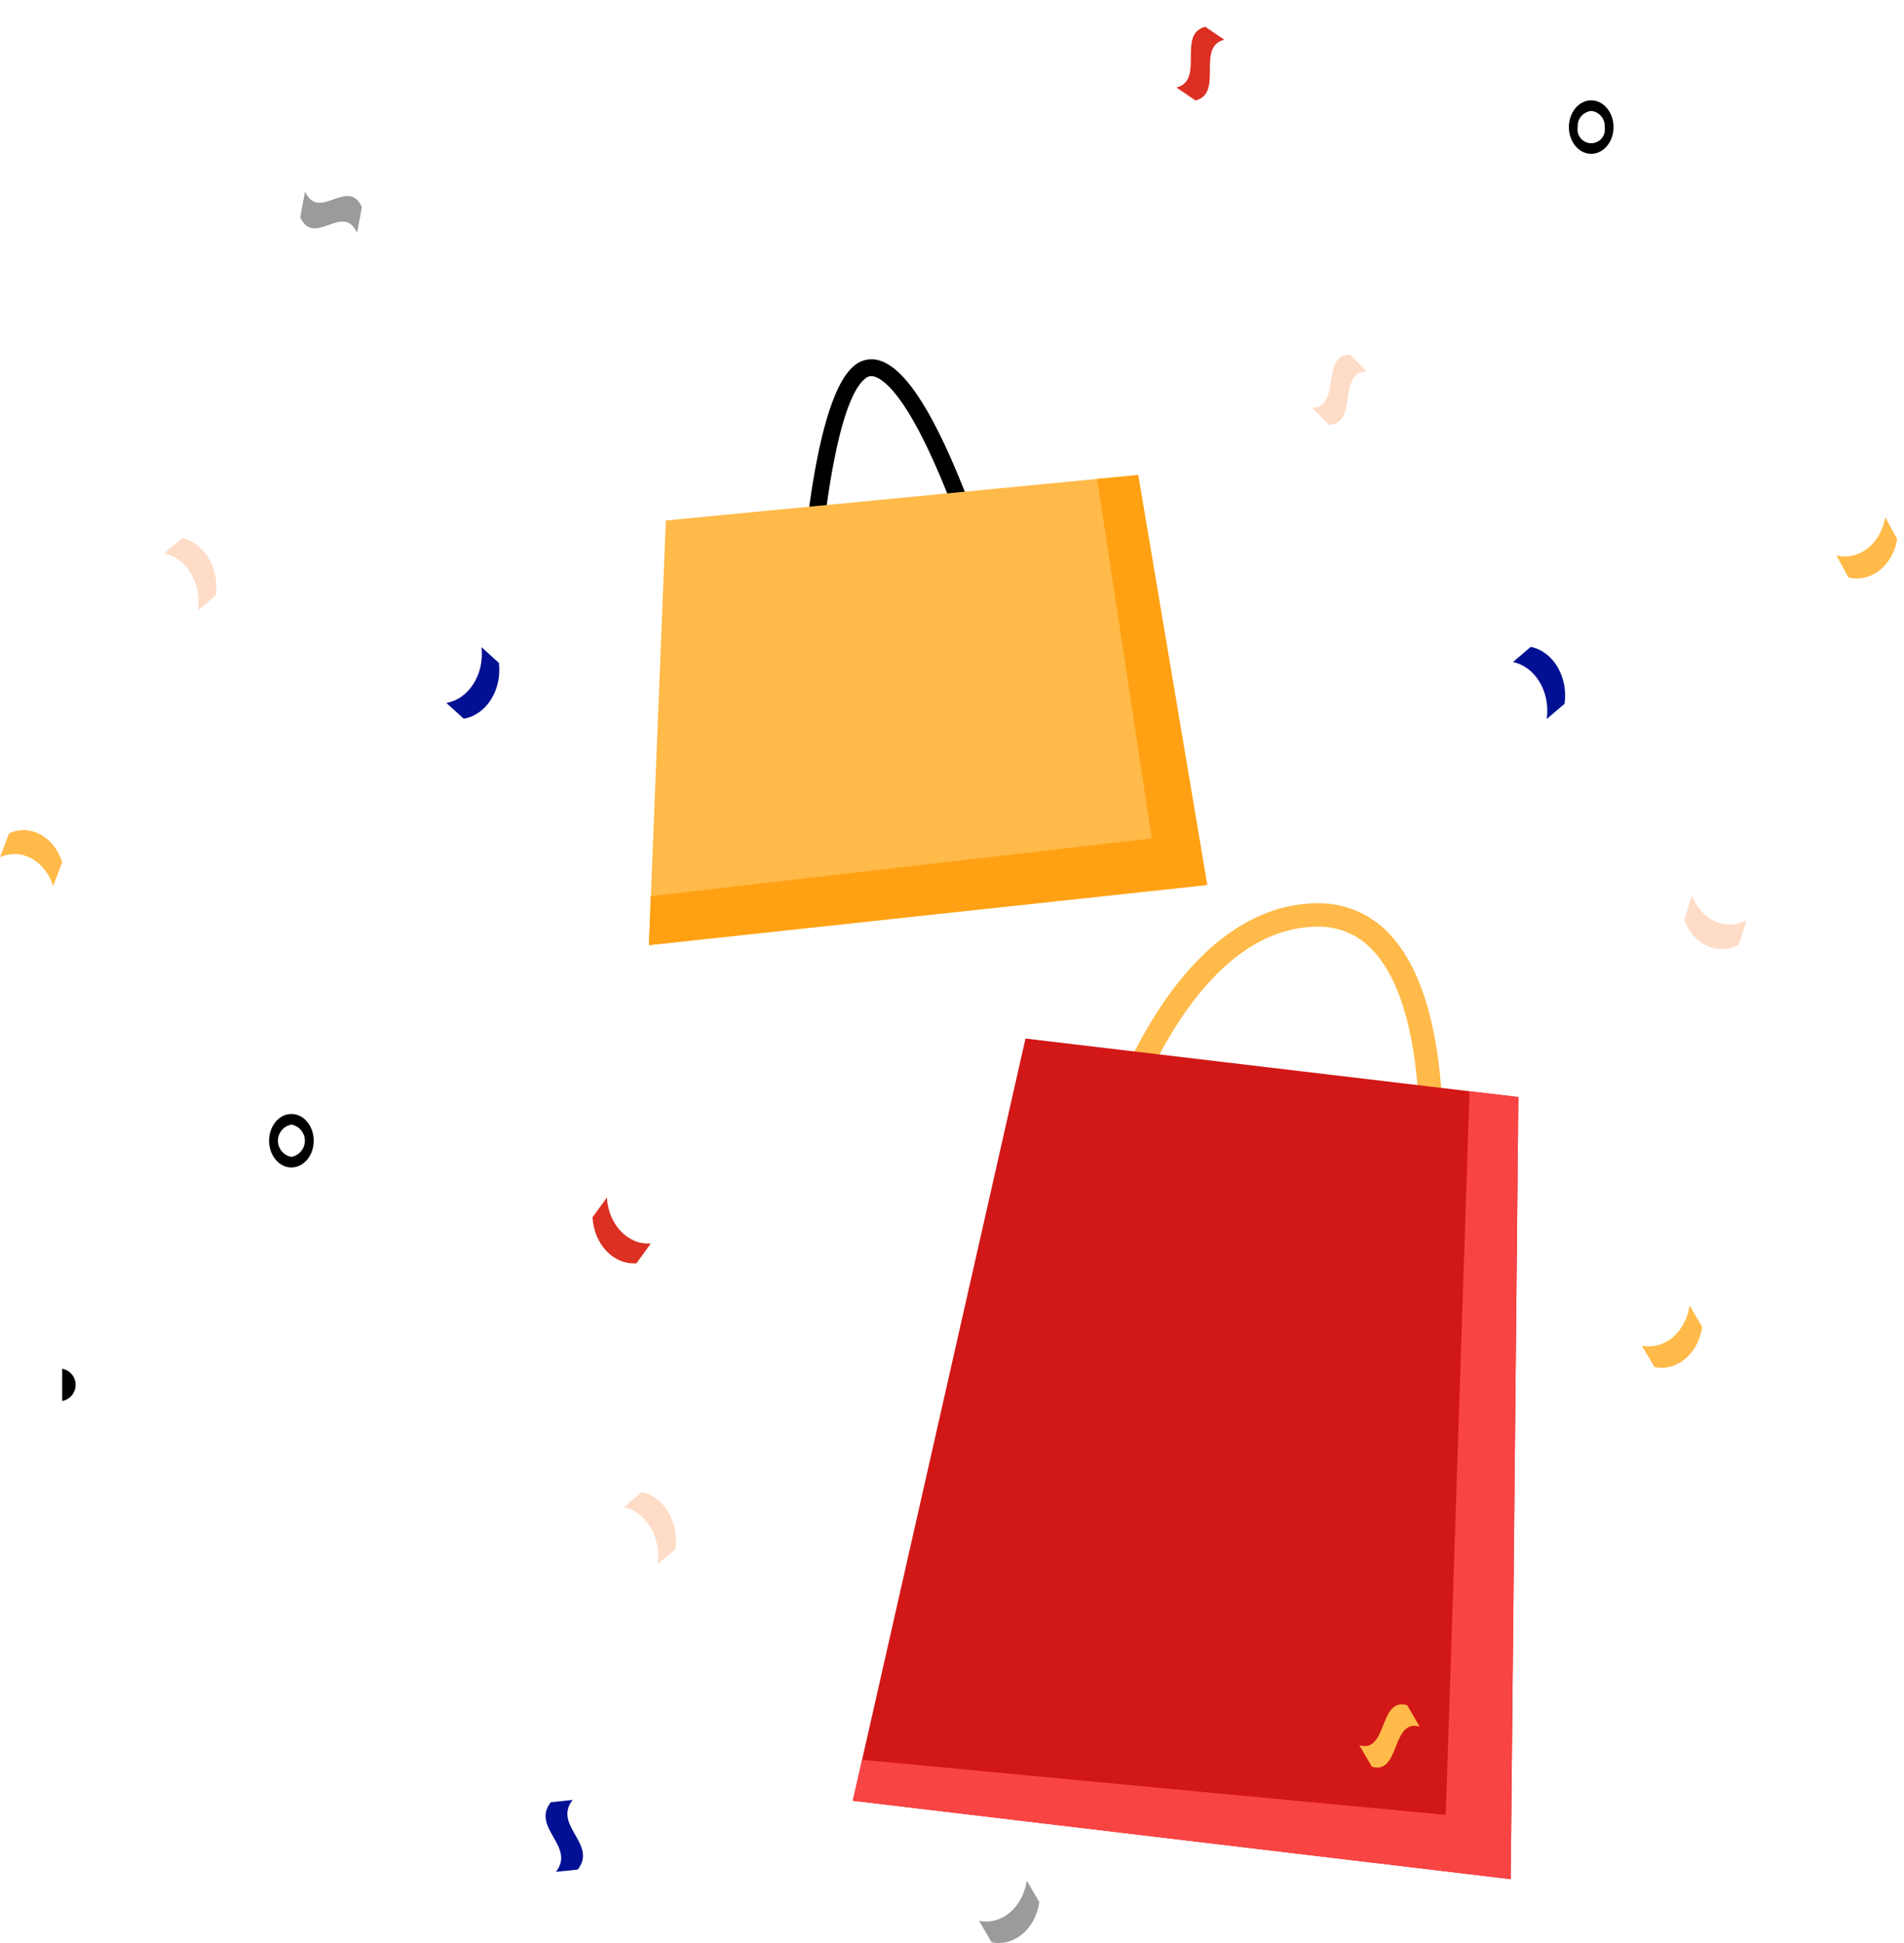 <svg width="196" height="200" viewBox="0 0 196 200" fill="none" xmlns="http://www.w3.org/2000/svg">
<g clip-path="url(#clip0_112_6886)">
<path d="M83.914 64.867L82.174 64.791C82.277 62.417 83.319 41.492 87.9 37.674C88.191 37.414 88.534 37.219 88.906 37.103C89.278 36.986 89.671 36.951 90.058 36.998C92.785 37.378 95.762 41.705 99.161 50.226C101.581 56.293 103.325 62.342 103.343 62.403L101.669 62.884C101.652 62.824 99.928 56.848 97.539 50.861C93.321 40.29 90.734 38.852 89.818 38.725C89.671 38.709 89.522 38.727 89.383 38.776C89.244 38.827 89.118 38.908 89.014 39.014C85.635 41.83 84.186 58.631 83.914 64.867Z" fill="black"/>
<path d="M68.541 53.576L66.799 97.285L124.271 91.09L117.167 48.89L68.541 53.576Z" fill="#FFBA49"/>
<path d="M117.167 48.89L112.939 49.298L118.566 86.303L67 92.24L66.799 97.285L124.271 91.09L117.167 48.89Z" fill="#FFA113"/>
<path d="M148.215 124.05L145.826 123.784C145.846 123.597 147.831 104.898 141.394 97.906C140.638 97.056 139.699 96.387 138.648 95.952C137.596 95.516 136.46 95.324 135.325 95.39C121.304 95.789 114.712 119.867 114.647 120.11L112.324 119.488C113.619 114.992 115.417 110.656 117.685 106.564C122.57 97.868 128.646 93.173 135.256 92.985C136.736 92.909 138.214 93.165 139.583 93.735C140.951 94.304 142.175 95.173 143.164 96.277C150.341 104.076 148.306 123.238 148.215 124.05Z" fill="#FFBA49"/>
<path d="M105.566 106.902L156.299 112.923L155.512 193.425L87.79 185.353L105.566 106.902Z" fill="#D21717"/>
<path d="M156.299 112.923L151.274 112.326L148.827 186.812L88.744 181.143L87.79 185.353L155.512 193.424L156.299 112.923Z" fill="#F94444"/>
<path d="M169.013 138.507C171.323 138.991 173.524 137.143 173.929 134.375C174.36 135.111 174.791 135.848 175.222 136.586C174.818 139.353 172.615 141.202 170.307 140.717C169.876 139.98 169.445 139.243 169.013 138.507Z" fill="#FFBA49"/>
<path d="M100.781 197.712C103.092 198.196 105.293 196.347 105.698 193.58C106.129 194.316 106.56 195.053 106.991 195.79C106.587 198.558 104.384 200.407 102.076 199.923C101.645 199.185 101.213 198.448 100.781 197.712Z" fill="#9B9B9B"/>
<path d="M174.173 92.177C175.142 94.735 177.657 95.871 179.794 94.711C179.53 95.554 179.265 96.396 178.999 97.239C176.862 98.397 174.347 97.262 173.379 94.703C173.645 93.862 173.91 93.02 174.173 92.177Z" fill="#FFDCC8"/>
<path d="M159.222 74.009C159.612 71.238 158.054 68.615 155.74 68.148C156.352 67.626 156.964 67.104 157.577 66.582C159.889 67.049 161.448 69.673 161.059 72.443C160.447 72.965 159.835 73.487 159.222 74.009Z" fill="#021193"/>
<path d="M20.383 62.827C20.773 60.056 19.215 57.432 16.901 56.965C17.513 56.443 18.125 55.921 18.738 55.399C21.05 55.866 22.609 58.491 22.22 61.261C21.608 61.783 20.996 62.305 20.383 62.827Z" fill="#FFDCC8"/>
<path d="M67.694 161.009C68.084 158.238 66.526 155.614 64.213 155.148C64.825 154.625 65.437 154.103 66.05 153.582C68.361 154.048 69.92 156.673 69.531 159.443C68.919 159.965 68.307 160.487 67.694 161.009Z" fill="#FFDCC8"/>
<path d="M189.044 57.173C191.339 57.752 193.59 55.993 194.074 53.242C194.484 53.996 194.895 54.75 195.305 55.505C194.822 58.253 192.57 60.013 190.276 59.435C189.865 58.682 189.454 57.928 189.044 57.173Z" fill="#FFBA49"/>
<path d="M5.466 91.212C4.643 88.581 2.197 87.246 0 88.233C0.311 87.415 0.622 86.595 0.934 85.775C3.128 84.789 5.576 86.123 6.399 88.753C6.088 89.573 5.777 90.392 5.466 91.212Z" fill="#FFBA49"/>
<path d="M62.473 123.267C62.635 126.069 64.663 128.184 67.002 127.989C66.509 128.669 66.015 129.347 65.523 130.027C63.183 130.22 61.155 128.105 60.993 125.303C61.487 124.625 61.98 123.947 62.473 123.267Z" fill="#DB3022"/>
<path d="M45.942 72.35C48.265 71.964 49.887 69.394 49.563 66.611C50.164 67.154 50.763 67.697 51.361 68.24C51.684 71.024 50.063 73.592 47.74 73.98C47.142 73.436 46.542 72.893 45.942 72.35Z" fill="#021193"/>
<path d="M140.668 38.221C137.656 38.321 139.821 43.629 136.808 43.731C136.233 43.152 135.658 42.573 135.082 41.994C138.095 41.894 135.93 36.586 138.942 36.485C139.518 37.063 140.093 37.642 140.668 38.221Z" fill="#FFDCC8"/>
<path d="M146.142 177.726C143.21 176.894 144.16 182.69 141.227 181.859C140.796 181.122 140.364 180.385 139.933 179.648C142.866 180.48 141.915 174.683 144.849 175.515C145.279 176.252 145.711 176.989 146.142 177.726Z" fill="#FFBA49"/>
<path d="M58.949 185.272C56.878 187.896 61.542 189.819 59.471 192.441C58.723 192.517 57.974 192.598 57.226 192.673C59.297 190.051 54.633 188.131 56.704 185.507C57.453 185.43 58.201 185.352 58.949 185.272Z" fill="#021193"/>
<path d="M126.033 4.089C123.084 4.839 126.011 9.595 123.064 10.344C122.412 9.898 121.756 9.454 121.105 9.007C124.053 8.258 121.124 3.504 124.073 2.754C124.727 3.201 125.38 3.646 126.033 4.089Z" fill="#DB3022"/>
<path d="M31.403 19.722C32.853 22.888 35.809 18.159 37.258 21.324C37.089 22.201 36.923 23.08 36.754 23.957C35.306 20.791 32.351 25.521 30.901 22.355C31.07 21.476 31.237 20.598 31.403 19.722Z" fill="#9B9B9B"/>
<path d="M6.399 144.209C6.788 144.139 7.14 143.934 7.394 143.63C7.647 143.327 7.786 142.944 7.786 142.548C7.786 142.152 7.647 141.769 7.394 141.466C7.14 141.162 6.788 140.957 6.399 140.886" fill="black"/>
<path d="M163.801 15.836C162.533 15.836 161.502 14.601 161.502 13.082C161.502 11.564 162.533 10.329 163.801 10.329C165.068 10.329 166.099 11.564 166.099 13.082C166.099 14.601 165.068 15.836 163.801 15.836ZM163.801 11.421C163.398 11.461 163.027 11.657 162.768 11.968C162.508 12.279 162.381 12.679 162.414 13.082C162.377 13.286 162.385 13.494 162.438 13.694C162.491 13.894 162.587 14.079 162.719 14.238C162.851 14.396 163.017 14.524 163.204 14.611C163.391 14.699 163.594 14.744 163.801 14.744C164.007 14.744 164.211 14.699 164.398 14.611C164.585 14.524 164.75 14.396 164.882 14.238C165.015 14.079 165.11 13.894 165.163 13.694C165.216 13.494 165.224 13.286 165.187 13.082C165.22 12.679 165.093 12.279 164.834 11.968C164.574 11.657 164.203 11.461 163.801 11.421Z" fill="black"/>
<path d="M29.997 120.172C28.73 120.172 27.699 118.937 27.699 117.418C27.699 115.9 28.73 114.664 29.997 114.664C31.265 114.664 32.296 115.9 32.296 117.418C32.296 118.937 31.265 120.172 29.997 120.172ZM29.997 115.757C29.608 115.827 29.256 116.032 29.003 116.336C28.75 116.639 28.611 117.022 28.611 117.418C28.611 117.814 28.75 118.197 29.003 118.501C29.256 118.804 29.608 119.009 29.997 119.08C30.387 119.009 30.738 118.804 30.992 118.501C31.245 118.197 31.384 117.814 31.384 117.418C31.384 117.022 31.245 116.639 30.992 116.336C30.738 116.032 30.387 115.827 29.997 115.757Z" fill="black"/>
</g>
<defs>
<clipPath id="clip0_112_6886">
<rect width="195.305" height="200" fill="white"/>
</clipPath>
</defs>
</svg>
